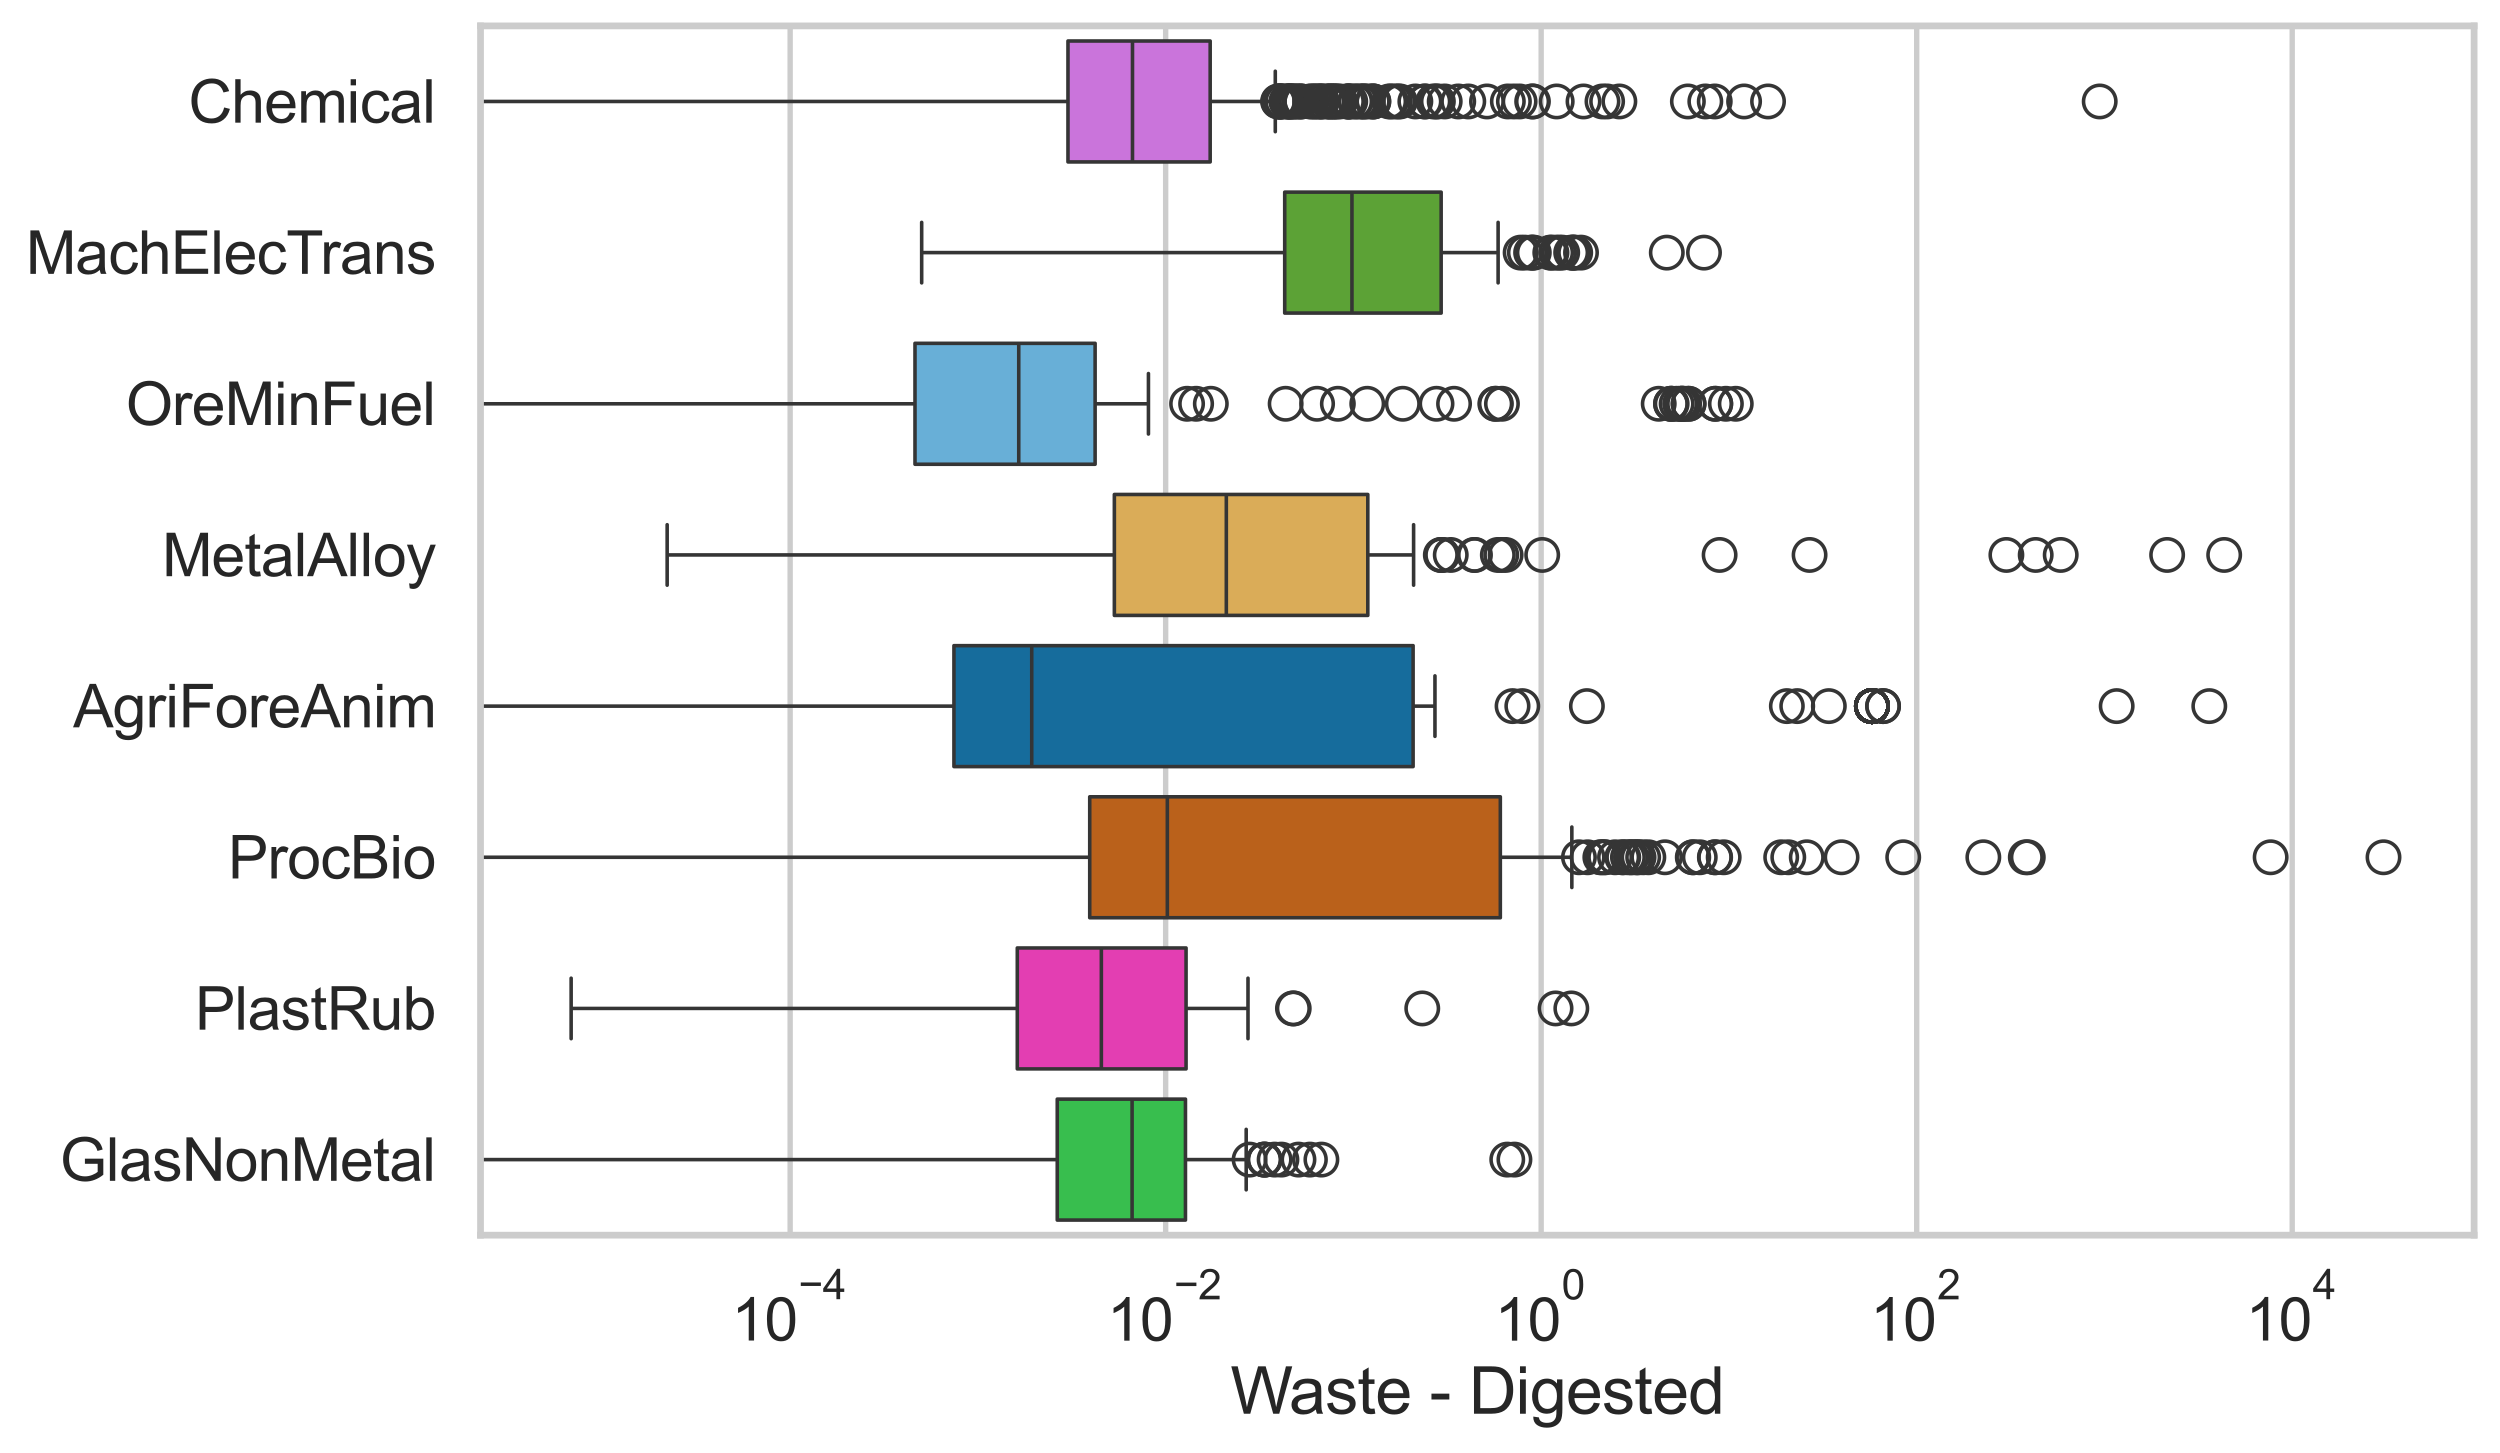 <?xml version="1.0" encoding="utf-8" standalone="no"?>
<!DOCTYPE svg PUBLIC "-//W3C//DTD SVG 1.1//EN"
  "http://www.w3.org/Graphics/SVG/1.1/DTD/svg11.dtd">
<svg xmlns:xlink="http://www.w3.org/1999/xlink" width="695.577pt" height="404.332pt" viewBox="0 0 695.577 404.332" xmlns="http://www.w3.org/2000/svg" version="1.1">
 <defs>
  <style type="text/css">*{stroke-linejoin: round; stroke-linecap: butt}</style>
 </defs>
 <g id="figure_1">
  <g id="patch_1">
   <path d="M 0 404.332 
L 695.577 404.332 
L 695.577 0 
L 0 0 
z
" style="fill: #ffffff"/>
  </g>
  <g id="axes_1">
   <g id="patch_2">
    <path d="M 133.697 343.665 
L 688.377 343.665 
L 688.377 7.2 
L 133.697 7.2 
z
" style="fill: #ffffff"/>
   </g>
   <g id="matplotlib.axis_1">
    <g id="xtick_1">
     <g id="line2d_1">
      <path d="M 219.842 343.665 
L 219.842 7.2 
" clip-path="url(#p985881e4f1)" style="fill: none; stroke: #cccccc; stroke-width: 1.5; stroke-linecap: round"/>
     </g>
     <g id="text_1">
      <!-- $\mathdefault{10^{-4}}$ -->
      <g style="fill: #262626" transform="translate(203.507 373.015) scale(0.165 -0.165)">
       <defs>
        <path id="ArialMT-31" d="M 2384 0 
L 1822 0 
L 1822 3584 
Q 1619 3391 1289 3197 
Q 959 3003 697 2906 
L 697 3450 
Q 1169 3672 1522 3987 
Q 1875 4303 2022 4600 
L 2384 4600 
L 2384 0 
z
" transform="scale(0.016)"/>
        <path id="ArialMT-30" d="M 266 2259 
Q 266 3072 433 3567 
Q 600 4063 929 4331 
Q 1259 4600 1759 4600 
Q 2128 4600 2406 4451 
Q 2684 4303 2865 4023 
Q 3047 3744 3150 3342 
Q 3253 2941 3253 2259 
Q 3253 1453 3087 958 
Q 2922 463 2592 192 
Q 2263 -78 1759 -78 
Q 1097 -78 719 397 
Q 266 969 266 2259 
z
M 844 2259 
Q 844 1131 1108 757 
Q 1372 384 1759 384 
Q 2147 384 2411 759 
Q 2675 1134 2675 2259 
Q 2675 3391 2411 3762 
Q 2147 4134 1753 4134 
Q 1366 4134 1134 3806 
Q 844 3388 844 2259 
z
" transform="scale(0.016)"/>
        <path id="ArialMT-2212" d="M 3381 1997 
L 356 1997 
L 356 2522 
L 3381 2522 
L 3381 1997 
z
" transform="scale(0.016)"/>
        <path id="ArialMT-34" d="M 2069 0 
L 2069 1097 
L 81 1097 
L 81 1613 
L 2172 4581 
L 2631 4581 
L 2631 1613 
L 3250 1613 
L 3250 1097 
L 2631 1097 
L 2631 0 
L 2069 0 
z
M 2069 1613 
L 2069 3678 
L 634 1613 
L 2069 1613 
z
" transform="scale(0.016)"/>
       </defs>
       <use xlink:href="#ArialMT-31" transform="translate(0 0.202)"/>
       <use xlink:href="#ArialMT-30" transform="translate(55.615 0.202)"/>
       <use xlink:href="#ArialMT-2212" transform="translate(112.973 69.895) scale(0.7)"/>
       <use xlink:href="#ArialMT-34" transform="translate(153.852 69.895) scale(0.7)"/>
      </g>
     </g>
    </g>
    <g id="xtick_2">
     <g id="line2d_2">
      <path d="M 324.322 343.665 
L 324.322 7.2 
" clip-path="url(#p985881e4f1)" style="fill: none; stroke: #cccccc; stroke-width: 1.5; stroke-linecap: round"/>
     </g>
     <g id="text_2">
      <!-- $\mathdefault{10^{-2}}$ -->
      <g style="fill: #262626" transform="translate(307.987 373.18) scale(0.165 -0.165)">
       <defs>
        <path id="ArialMT-32" d="M 3222 541 
L 3222 0 
L 194 0 
Q 188 203 259 391 
Q 375 700 629 1000 
Q 884 1300 1366 1694 
Q 2113 2306 2375 2664 
Q 2638 3022 2638 3341 
Q 2638 3675 2398 3904 
Q 2159 4134 1775 4134 
Q 1369 4134 1125 3890 
Q 881 3647 878 3216 
L 300 3275 
Q 359 3922 746 4261 
Q 1134 4600 1788 4600 
Q 2447 4600 2831 4234 
Q 3216 3869 3216 3328 
Q 3216 3053 3103 2787 
Q 2991 2522 2730 2228 
Q 2469 1934 1863 1422 
Q 1356 997 1212 845 
Q 1069 694 975 541 
L 3222 541 
z
" transform="scale(0.016)"/>
       </defs>
       <use xlink:href="#ArialMT-31" transform="translate(0 0.994)"/>
       <use xlink:href="#ArialMT-30" transform="translate(55.615 0.994)"/>
       <use xlink:href="#ArialMT-2212" transform="translate(112.973 70.688) scale(0.7)"/>
       <use xlink:href="#ArialMT-32" transform="translate(153.852 70.688) scale(0.7)"/>
      </g>
     </g>
    </g>
    <g id="xtick_3">
     <g id="line2d_3">
      <path d="M 428.802 343.665 
L 428.802 7.2 
" clip-path="url(#p985881e4f1)" style="fill: none; stroke: #cccccc; stroke-width: 1.5; stroke-linecap: round"/>
     </g>
     <g id="text_3">
      <!-- $\mathdefault{10^{0}}$ -->
      <g style="fill: #262626" transform="translate(415.849 373.18) scale(0.165 -0.165)">
       <use xlink:href="#ArialMT-31" transform="translate(0 0.994)"/>
       <use xlink:href="#ArialMT-30" transform="translate(55.615 0.994)"/>
       <use xlink:href="#ArialMT-30" transform="translate(112.973 70.688) scale(0.7)"/>
      </g>
     </g>
    </g>
    <g id="xtick_4">
     <g id="line2d_4">
      <path d="M 533.282 343.665 
L 533.282 7.2 
" clip-path="url(#p985881e4f1)" style="fill: none; stroke: #cccccc; stroke-width: 1.5; stroke-linecap: round"/>
     </g>
     <g id="text_4">
      <!-- $\mathdefault{10^{2}}$ -->
      <g style="fill: #262626" transform="translate(520.329 373.18) scale(0.165 -0.165)">
       <use xlink:href="#ArialMT-31" transform="translate(0 0.994)"/>
       <use xlink:href="#ArialMT-30" transform="translate(55.615 0.994)"/>
       <use xlink:href="#ArialMT-32" transform="translate(112.973 70.688) scale(0.7)"/>
      </g>
     </g>
    </g>
    <g id="xtick_5">
     <g id="line2d_5">
      <path d="M 637.762 343.665 
L 637.762 7.2 
" clip-path="url(#p985881e4f1)" style="fill: none; stroke: #cccccc; stroke-width: 1.5; stroke-linecap: round"/>
     </g>
     <g id="text_5">
      <!-- $\mathdefault{10^{4}}$ -->
      <g style="fill: #262626" transform="translate(624.809 373.015) scale(0.165 -0.165)">
       <use xlink:href="#ArialMT-31" transform="translate(0 0.202)"/>
       <use xlink:href="#ArialMT-30" transform="translate(55.615 0.202)"/>
       <use xlink:href="#ArialMT-34" transform="translate(112.973 69.895) scale(0.7)"/>
      </g>
     </g>
    </g>
    <g id="text_6">
     <!-- Waste - Digested -->
     <g style="fill: #262626" transform="translate(342.353 393.344) scale(0.18 -0.18)">
      <defs>
       <path id="ArialMT-57" d="M 1294 0 
L 78 4581 
L 700 4581 
L 1397 1578 
Q 1509 1106 1591 641 
Q 1766 1375 1797 1488 
L 2669 4581 
L 3400 4581 
L 4056 2263 
Q 4303 1400 4413 641 
Q 4500 1075 4641 1638 
L 5359 4581 
L 5969 4581 
L 4713 0 
L 4128 0 
L 3163 3491 
Q 3041 3928 3019 4028 
Q 2947 3713 2884 3491 
L 1913 0 
L 1294 0 
z
" transform="scale(0.016)"/>
       <path id="ArialMT-61" d="M 2588 409 
Q 2275 144 1986 34 
Q 1697 -75 1366 -75 
Q 819 -75 525 192 
Q 231 459 231 875 
Q 231 1119 342 1320 
Q 453 1522 633 1644 
Q 813 1766 1038 1828 
Q 1203 1872 1538 1913 
Q 2219 1994 2541 2106 
Q 2544 2222 2544 2253 
Q 2544 2597 2384 2738 
Q 2169 2928 1744 2928 
Q 1347 2928 1158 2789 
Q 969 2650 878 2297 
L 328 2372 
Q 403 2725 575 2942 
Q 747 3159 1072 3276 
Q 1397 3394 1825 3394 
Q 2250 3394 2515 3294 
Q 2781 3194 2906 3042 
Q 3031 2891 3081 2659 
Q 3109 2516 3109 2141 
L 3109 1391 
Q 3109 606 3145 398 
Q 3181 191 3288 0 
L 2700 0 
Q 2613 175 2588 409 
z
M 2541 1666 
Q 2234 1541 1622 1453 
Q 1275 1403 1131 1340 
Q 988 1278 909 1158 
Q 831 1038 831 891 
Q 831 666 1001 516 
Q 1172 366 1500 366 
Q 1825 366 2078 508 
Q 2331 650 2450 897 
Q 2541 1088 2541 1459 
L 2541 1666 
z
" transform="scale(0.016)"/>
       <path id="ArialMT-73" d="M 197 991 
L 753 1078 
Q 800 744 1014 566 
Q 1228 388 1613 388 
Q 2000 388 2187 545 
Q 2375 703 2375 916 
Q 2375 1106 2209 1216 
Q 2094 1291 1634 1406 
Q 1016 1563 777 1677 
Q 538 1791 414 1992 
Q 291 2194 291 2438 
Q 291 2659 392 2848 
Q 494 3038 669 3163 
Q 800 3259 1026 3326 
Q 1253 3394 1513 3394 
Q 1903 3394 2198 3281 
Q 2494 3169 2634 2976 
Q 2775 2784 2828 2463 
L 2278 2388 
Q 2241 2644 2061 2787 
Q 1881 2931 1553 2931 
Q 1166 2931 1000 2803 
Q 834 2675 834 2503 
Q 834 2394 903 2306 
Q 972 2216 1119 2156 
Q 1203 2125 1616 2013 
Q 2213 1853 2448 1751 
Q 2684 1650 2818 1456 
Q 2953 1263 2953 975 
Q 2953 694 2789 445 
Q 2625 197 2315 61 
Q 2006 -75 1616 -75 
Q 969 -75 630 194 
Q 291 463 197 991 
z
" transform="scale(0.016)"/>
       <path id="ArialMT-74" d="M 1650 503 
L 1731 6 
Q 1494 -44 1306 -44 
Q 1000 -44 831 53 
Q 663 150 594 308 
Q 525 466 525 972 
L 525 2881 
L 113 2881 
L 113 3319 
L 525 3319 
L 525 4141 
L 1084 4478 
L 1084 3319 
L 1650 3319 
L 1650 2881 
L 1084 2881 
L 1084 941 
Q 1084 700 1114 631 
Q 1144 563 1211 522 
Q 1278 481 1403 481 
Q 1497 481 1650 503 
z
" transform="scale(0.016)"/>
       <path id="ArialMT-65" d="M 2694 1069 
L 3275 997 
Q 3138 488 2766 206 
Q 2394 -75 1816 -75 
Q 1088 -75 661 373 
Q 234 822 234 1631 
Q 234 2469 665 2931 
Q 1097 3394 1784 3394 
Q 2450 3394 2872 2941 
Q 3294 2488 3294 1666 
Q 3294 1616 3291 1516 
L 816 1516 
Q 847 969 1125 678 
Q 1403 388 1819 388 
Q 2128 388 2347 550 
Q 2566 713 2694 1069 
z
M 847 1978 
L 2700 1978 
Q 2663 2397 2488 2606 
Q 2219 2931 1791 2931 
Q 1403 2931 1139 2672 
Q 875 2413 847 1978 
z
" transform="scale(0.016)"/>
       <path id="ArialMT-20" transform="scale(0.016)"/>
       <path id="ArialMT-2d" d="M 203 1375 
L 203 1941 
L 1931 1941 
L 1931 1375 
L 203 1375 
z
" transform="scale(0.016)"/>
       <path id="ArialMT-44" d="M 494 0 
L 494 4581 
L 2072 4581 
Q 2606 4581 2888 4516 
Q 3281 4425 3559 4188 
Q 3922 3881 4101 3404 
Q 4281 2928 4281 2316 
Q 4281 1794 4159 1391 
Q 4038 988 3847 723 
Q 3656 459 3429 307 
Q 3203 156 2883 78 
Q 2563 0 2147 0 
L 494 0 
z
M 1100 541 
L 2078 541 
Q 2531 541 2789 625 
Q 3047 709 3200 863 
Q 3416 1078 3536 1442 
Q 3656 1806 3656 2325 
Q 3656 3044 3420 3430 
Q 3184 3816 2847 3947 
Q 2603 4041 2063 4041 
L 1100 4041 
L 1100 541 
z
" transform="scale(0.016)"/>
       <path id="ArialMT-69" d="M 425 3934 
L 425 4581 
L 988 4581 
L 988 3934 
L 425 3934 
z
M 425 0 
L 425 3319 
L 988 3319 
L 988 0 
L 425 0 
z
" transform="scale(0.016)"/>
       <path id="ArialMT-67" d="M 319 -275 
L 866 -356 
Q 900 -609 1056 -725 
Q 1266 -881 1628 -881 
Q 2019 -881 2231 -725 
Q 2444 -569 2519 -288 
Q 2563 -116 2559 434 
Q 2191 0 1641 0 
Q 956 0 581 494 
Q 206 988 206 1678 
Q 206 2153 378 2554 
Q 550 2956 876 3175 
Q 1203 3394 1644 3394 
Q 2231 3394 2613 2919 
L 2613 3319 
L 3131 3319 
L 3131 450 
Q 3131 -325 2973 -648 
Q 2816 -972 2473 -1159 
Q 2131 -1347 1631 -1347 
Q 1038 -1347 672 -1080 
Q 306 -813 319 -275 
z
M 784 1719 
Q 784 1066 1043 766 
Q 1303 466 1694 466 
Q 2081 466 2343 764 
Q 2606 1063 2606 1700 
Q 2606 2309 2336 2618 
Q 2066 2928 1684 2928 
Q 1309 2928 1046 2623 
Q 784 2319 784 1719 
z
" transform="scale(0.016)"/>
       <path id="ArialMT-64" d="M 2575 0 
L 2575 419 
Q 2259 -75 1647 -75 
Q 1250 -75 917 144 
Q 584 363 401 755 
Q 219 1147 219 1656 
Q 219 2153 384 2558 
Q 550 2963 881 3178 
Q 1213 3394 1622 3394 
Q 1922 3394 2156 3267 
Q 2391 3141 2538 2938 
L 2538 4581 
L 3097 4581 
L 3097 0 
L 2575 0 
z
M 797 1656 
Q 797 1019 1065 703 
Q 1334 388 1700 388 
Q 2069 388 2326 689 
Q 2584 991 2584 1609 
Q 2584 2291 2321 2609 
Q 2059 2928 1675 2928 
Q 1300 2928 1048 2622 
Q 797 2316 797 1656 
z
" transform="scale(0.016)"/>
      </defs>
      <use xlink:href="#ArialMT-57"/>
      <use xlink:href="#ArialMT-61" transform="translate(90.635 0)"/>
      <use xlink:href="#ArialMT-73" transform="translate(146.25 0)"/>
      <use xlink:href="#ArialMT-74" transform="translate(196.25 0)"/>
      <use xlink:href="#ArialMT-65" transform="translate(224.033 0)"/>
      <use xlink:href="#ArialMT-20" transform="translate(279.648 0)"/>
      <use xlink:href="#ArialMT-2d" transform="translate(307.432 0)"/>
      <use xlink:href="#ArialMT-20" transform="translate(340.732 0)"/>
      <use xlink:href="#ArialMT-44" transform="translate(368.516 0)"/>
      <use xlink:href="#ArialMT-69" transform="translate(440.732 0)"/>
      <use xlink:href="#ArialMT-67" transform="translate(462.949 0)"/>
      <use xlink:href="#ArialMT-65" transform="translate(518.564 0)"/>
      <use xlink:href="#ArialMT-73" transform="translate(574.18 0)"/>
      <use xlink:href="#ArialMT-74" transform="translate(624.18 0)"/>
      <use xlink:href="#ArialMT-65" transform="translate(651.963 0)"/>
      <use xlink:href="#ArialMT-64" transform="translate(707.578 0)"/>
     </g>
    </g>
   </g>
   <g id="matplotlib.axis_2">
    <g id="ytick_1">
     <g id="text_7">
      <!-- Chemical -->
      <g style="fill: #262626" transform="translate(52.428 34.134) scale(0.165 -0.165)">
       <defs>
        <path id="ArialMT-43" d="M 3763 1606 
L 4369 1453 
Q 4178 706 3683 314 
Q 3188 -78 2472 -78 
Q 1731 -78 1267 223 
Q 803 525 561 1097 
Q 319 1669 319 2325 
Q 319 3041 592 3573 
Q 866 4106 1370 4382 
Q 1875 4659 2481 4659 
Q 3169 4659 3637 4309 
Q 4106 3959 4291 3325 
L 3694 3184 
Q 3534 3684 3231 3912 
Q 2928 4141 2469 4141 
Q 1941 4141 1586 3887 
Q 1231 3634 1087 3207 
Q 944 2781 944 2328 
Q 944 1744 1114 1308 
Q 1284 872 1643 656 
Q 2003 441 2422 441 
Q 2931 441 3284 734 
Q 3638 1028 3763 1606 
z
" transform="scale(0.016)"/>
        <path id="ArialMT-68" d="M 422 0 
L 422 4581 
L 984 4581 
L 984 2938 
Q 1378 3394 1978 3394 
Q 2347 3394 2619 3248 
Q 2891 3103 3008 2847 
Q 3125 2591 3125 2103 
L 3125 0 
L 2563 0 
L 2563 2103 
Q 2563 2525 2380 2717 
Q 2197 2909 1863 2909 
Q 1613 2909 1392 2779 
Q 1172 2650 1078 2428 
Q 984 2206 984 1816 
L 984 0 
L 422 0 
z
" transform="scale(0.016)"/>
        <path id="ArialMT-6d" d="M 422 0 
L 422 3319 
L 925 3319 
L 925 2853 
Q 1081 3097 1340 3245 
Q 1600 3394 1931 3394 
Q 2300 3394 2536 3241 
Q 2772 3088 2869 2813 
Q 3263 3394 3894 3394 
Q 4388 3394 4653 3120 
Q 4919 2847 4919 2278 
L 4919 0 
L 4359 0 
L 4359 2091 
Q 4359 2428 4304 2576 
Q 4250 2725 4106 2815 
Q 3963 2906 3769 2906 
Q 3419 2906 3187 2673 
Q 2956 2441 2956 1928 
L 2956 0 
L 2394 0 
L 2394 2156 
Q 2394 2531 2256 2718 
Q 2119 2906 1806 2906 
Q 1569 2906 1367 2781 
Q 1166 2656 1075 2415 
Q 984 2175 984 1722 
L 984 0 
L 422 0 
z
" transform="scale(0.016)"/>
        <path id="ArialMT-63" d="M 2588 1216 
L 3141 1144 
Q 3050 572 2676 248 
Q 2303 -75 1759 -75 
Q 1078 -75 664 370 
Q 250 816 250 1647 
Q 250 2184 428 2587 
Q 606 2991 970 3192 
Q 1334 3394 1763 3394 
Q 2303 3394 2647 3120 
Q 2991 2847 3088 2344 
L 2541 2259 
Q 2463 2594 2264 2762 
Q 2066 2931 1784 2931 
Q 1359 2931 1093 2626 
Q 828 2322 828 1663 
Q 828 994 1084 691 
Q 1341 388 1753 388 
Q 2084 388 2306 591 
Q 2528 794 2588 1216 
z
" transform="scale(0.016)"/>
        <path id="ArialMT-6c" d="M 409 0 
L 409 4581 
L 972 4581 
L 972 0 
L 409 0 
z
" transform="scale(0.016)"/>
       </defs>
       <use xlink:href="#ArialMT-43"/>
       <use xlink:href="#ArialMT-68" transform="translate(72.217 0)"/>
       <use xlink:href="#ArialMT-65" transform="translate(127.832 0)"/>
       <use xlink:href="#ArialMT-6d" transform="translate(183.447 0)"/>
       <use xlink:href="#ArialMT-69" transform="translate(266.748 0)"/>
       <use xlink:href="#ArialMT-63" transform="translate(288.965 0)"/>
       <use xlink:href="#ArialMT-61" transform="translate(338.965 0)"/>
       <use xlink:href="#ArialMT-6c" transform="translate(394.58 0)"/>
      </g>
     </g>
    </g>
    <g id="ytick_2">
     <g id="text_8">
      <!-- MachElecTrans -->
      <g style="fill: #262626" transform="translate(7.2 76.192) scale(0.165 -0.165)">
       <defs>
        <path id="ArialMT-4d" d="M 475 0 
L 475 4581 
L 1388 4581 
L 2472 1338 
Q 2622 884 2691 659 
Q 2769 909 2934 1394 
L 4031 4581 
L 4847 4581 
L 4847 0 
L 4263 0 
L 4263 3834 
L 2931 0 
L 2384 0 
L 1059 3900 
L 1059 0 
L 475 0 
z
" transform="scale(0.016)"/>
        <path id="ArialMT-45" d="M 506 0 
L 506 4581 
L 3819 4581 
L 3819 4041 
L 1113 4041 
L 1113 2638 
L 3647 2638 
L 3647 2100 
L 1113 2100 
L 1113 541 
L 3925 541 
L 3925 0 
L 506 0 
z
" transform="scale(0.016)"/>
        <path id="ArialMT-54" d="M 1659 0 
L 1659 4041 
L 150 4041 
L 150 4581 
L 3781 4581 
L 3781 4041 
L 2266 4041 
L 2266 0 
L 1659 0 
z
" transform="scale(0.016)"/>
        <path id="ArialMT-72" d="M 416 0 
L 416 3319 
L 922 3319 
L 922 2816 
Q 1116 3169 1280 3281 
Q 1444 3394 1641 3394 
Q 1925 3394 2219 3213 
L 2025 2691 
Q 1819 2813 1613 2813 
Q 1428 2813 1281 2702 
Q 1134 2591 1072 2394 
Q 978 2094 978 1738 
L 978 0 
L 416 0 
z
" transform="scale(0.016)"/>
        <path id="ArialMT-6e" d="M 422 0 
L 422 3319 
L 928 3319 
L 928 2847 
Q 1294 3394 1984 3394 
Q 2284 3394 2536 3286 
Q 2788 3178 2913 3003 
Q 3038 2828 3088 2588 
Q 3119 2431 3119 2041 
L 3119 0 
L 2556 0 
L 2556 2019 
Q 2556 2363 2490 2533 
Q 2425 2703 2258 2804 
Q 2091 2906 1866 2906 
Q 1506 2906 1245 2678 
Q 984 2450 984 1813 
L 984 0 
L 422 0 
z
" transform="scale(0.016)"/>
       </defs>
       <use xlink:href="#ArialMT-4d"/>
       <use xlink:href="#ArialMT-61" transform="translate(83.301 0)"/>
       <use xlink:href="#ArialMT-63" transform="translate(138.916 0)"/>
       <use xlink:href="#ArialMT-68" transform="translate(188.916 0)"/>
       <use xlink:href="#ArialMT-45" transform="translate(244.531 0)"/>
       <use xlink:href="#ArialMT-6c" transform="translate(311.23 0)"/>
       <use xlink:href="#ArialMT-65" transform="translate(333.447 0)"/>
       <use xlink:href="#ArialMT-63" transform="translate(389.062 0)"/>
       <use xlink:href="#ArialMT-54" transform="translate(439.062 0)"/>
       <use xlink:href="#ArialMT-72" transform="translate(496.396 0)"/>
       <use xlink:href="#ArialMT-61" transform="translate(529.697 0)"/>
       <use xlink:href="#ArialMT-6e" transform="translate(585.312 0)"/>
       <use xlink:href="#ArialMT-73" transform="translate(640.928 0)"/>
      </g>
     </g>
    </g>
    <g id="ytick_3">
     <g id="text_9">
      <!-- OreMinFuel -->
      <g style="fill: #262626" transform="translate(35.013 118.25) scale(0.165 -0.165)">
       <defs>
        <path id="ArialMT-4f" d="M 309 2231 
Q 309 3372 921 4017 
Q 1534 4663 2503 4663 
Q 3138 4663 3647 4359 
Q 4156 4056 4423 3514 
Q 4691 2972 4691 2284 
Q 4691 1588 4409 1038 
Q 4128 488 3612 205 
Q 3097 -78 2500 -78 
Q 1853 -78 1343 234 
Q 834 547 571 1087 
Q 309 1628 309 2231 
z
M 934 2222 
Q 934 1394 1379 917 
Q 1825 441 2497 441 
Q 3181 441 3623 922 
Q 4066 1403 4066 2288 
Q 4066 2847 3877 3264 
Q 3688 3681 3323 3911 
Q 2959 4141 2506 4141 
Q 1863 4141 1398 3698 
Q 934 3256 934 2222 
z
" transform="scale(0.016)"/>
        <path id="ArialMT-46" d="M 525 0 
L 525 4581 
L 3616 4581 
L 3616 4041 
L 1131 4041 
L 1131 2622 
L 3281 2622 
L 3281 2081 
L 1131 2081 
L 1131 0 
L 525 0 
z
" transform="scale(0.016)"/>
        <path id="ArialMT-75" d="M 2597 0 
L 2597 488 
Q 2209 -75 1544 -75 
Q 1250 -75 995 37 
Q 741 150 617 320 
Q 494 491 444 738 
Q 409 903 409 1263 
L 409 3319 
L 972 3319 
L 972 1478 
Q 972 1038 1006 884 
Q 1059 663 1231 536 
Q 1403 409 1656 409 
Q 1909 409 2131 539 
Q 2353 669 2445 892 
Q 2538 1116 2538 1541 
L 2538 3319 
L 3100 3319 
L 3100 0 
L 2597 0 
z
" transform="scale(0.016)"/>
       </defs>
       <use xlink:href="#ArialMT-4f"/>
       <use xlink:href="#ArialMT-72" transform="translate(77.783 0)"/>
       <use xlink:href="#ArialMT-65" transform="translate(111.084 0)"/>
       <use xlink:href="#ArialMT-4d" transform="translate(166.699 0)"/>
       <use xlink:href="#ArialMT-69" transform="translate(250 0)"/>
       <use xlink:href="#ArialMT-6e" transform="translate(272.217 0)"/>
       <use xlink:href="#ArialMT-46" transform="translate(327.832 0)"/>
       <use xlink:href="#ArialMT-75" transform="translate(388.916 0)"/>
       <use xlink:href="#ArialMT-65" transform="translate(444.531 0)"/>
       <use xlink:href="#ArialMT-6c" transform="translate(500.146 0)"/>
      </g>
     </g>
    </g>
    <g id="ytick_4">
     <g id="text_10">
      <!-- MetalAlloy -->
      <g style="fill: #262626" transform="translate(45.088 160.308) scale(0.165 -0.165)">
       <defs>
        <path id="ArialMT-41" d="M -9 0 
L 1750 4581 
L 2403 4581 
L 4278 0 
L 3588 0 
L 3053 1388 
L 1138 1388 
L 634 0 
L -9 0 
z
M 1313 1881 
L 2866 1881 
L 2388 3150 
Q 2169 3728 2063 4100 
Q 1975 3659 1816 3225 
L 1313 1881 
z
" transform="scale(0.016)"/>
        <path id="ArialMT-6f" d="M 213 1659 
Q 213 2581 725 3025 
Q 1153 3394 1769 3394 
Q 2453 3394 2887 2945 
Q 3322 2497 3322 1706 
Q 3322 1066 3130 698 
Q 2938 331 2570 128 
Q 2203 -75 1769 -75 
Q 1072 -75 642 372 
Q 213 819 213 1659 
z
M 791 1659 
Q 791 1022 1069 705 
Q 1347 388 1769 388 
Q 2188 388 2466 706 
Q 2744 1025 2744 1678 
Q 2744 2294 2464 2611 
Q 2184 2928 1769 2928 
Q 1347 2928 1069 2612 
Q 791 2297 791 1659 
z
" transform="scale(0.016)"/>
        <path id="ArialMT-79" d="M 397 -1278 
L 334 -750 
Q 519 -800 656 -800 
Q 844 -800 956 -737 
Q 1069 -675 1141 -563 
Q 1194 -478 1313 -144 
Q 1328 -97 1363 -6 
L 103 3319 
L 709 3319 
L 1400 1397 
Q 1534 1031 1641 628 
Q 1738 1016 1872 1384 
L 2581 3319 
L 3144 3319 
L 1881 -56 
Q 1678 -603 1566 -809 
Q 1416 -1088 1222 -1217 
Q 1028 -1347 759 -1347 
Q 597 -1347 397 -1278 
z
" transform="scale(0.016)"/>
       </defs>
       <use xlink:href="#ArialMT-4d"/>
       <use xlink:href="#ArialMT-65" transform="translate(83.301 0)"/>
       <use xlink:href="#ArialMT-74" transform="translate(138.916 0)"/>
       <use xlink:href="#ArialMT-61" transform="translate(166.699 0)"/>
       <use xlink:href="#ArialMT-6c" transform="translate(222.314 0)"/>
       <use xlink:href="#ArialMT-41" transform="translate(244.531 0)"/>
       <use xlink:href="#ArialMT-6c" transform="translate(311.23 0)"/>
       <use xlink:href="#ArialMT-6c" transform="translate(333.447 0)"/>
       <use xlink:href="#ArialMT-6f" transform="translate(355.664 0)"/>
       <use xlink:href="#ArialMT-79" transform="translate(411.279 0)"/>
      </g>
     </g>
    </g>
    <g id="ytick_5">
     <g id="text_11">
      <!-- AgriForeAnim -->
      <g style="fill: #262626" transform="translate(20.341 202.366) scale(0.165 -0.165)">
       <use xlink:href="#ArialMT-41"/>
       <use xlink:href="#ArialMT-67" transform="translate(66.699 0)"/>
       <use xlink:href="#ArialMT-72" transform="translate(122.314 0)"/>
       <use xlink:href="#ArialMT-69" transform="translate(155.615 0)"/>
       <use xlink:href="#ArialMT-46" transform="translate(177.832 0)"/>
       <use xlink:href="#ArialMT-6f" transform="translate(238.916 0)"/>
       <use xlink:href="#ArialMT-72" transform="translate(294.531 0)"/>
       <use xlink:href="#ArialMT-65" transform="translate(327.832 0)"/>
       <use xlink:href="#ArialMT-41" transform="translate(383.447 0)"/>
       <use xlink:href="#ArialMT-6e" transform="translate(450.146 0)"/>
       <use xlink:href="#ArialMT-69" transform="translate(505.762 0)"/>
       <use xlink:href="#ArialMT-6d" transform="translate(527.979 0)"/>
      </g>
     </g>
    </g>
    <g id="ytick_6">
     <g id="text_12">
      <!-- ProcBio -->
      <g style="fill: #262626" transform="translate(63.424 244.425) scale(0.165 -0.165)">
       <defs>
        <path id="ArialMT-50" d="M 494 0 
L 494 4581 
L 2222 4581 
Q 2678 4581 2919 4538 
Q 3256 4481 3484 4323 
Q 3713 4166 3852 3881 
Q 3991 3597 3991 3256 
Q 3991 2672 3619 2267 
Q 3247 1863 2275 1863 
L 1100 1863 
L 1100 0 
L 494 0 
z
M 1100 2403 
L 2284 2403 
Q 2872 2403 3119 2622 
Q 3366 2841 3366 3238 
Q 3366 3525 3220 3729 
Q 3075 3934 2838 4000 
Q 2684 4041 2272 4041 
L 1100 4041 
L 1100 2403 
z
" transform="scale(0.016)"/>
        <path id="ArialMT-42" d="M 469 0 
L 469 4581 
L 2188 4581 
Q 2713 4581 3030 4442 
Q 3347 4303 3526 4014 
Q 3706 3725 3706 3409 
Q 3706 3116 3547 2856 
Q 3388 2597 3066 2438 
Q 3481 2316 3704 2022 
Q 3928 1728 3928 1328 
Q 3928 1006 3792 729 
Q 3656 453 3456 303 
Q 3256 153 2954 76 
Q 2653 0 2216 0 
L 469 0 
z
M 1075 2656 
L 2066 2656 
Q 2469 2656 2644 2709 
Q 2875 2778 2992 2937 
Q 3109 3097 3109 3338 
Q 3109 3566 3000 3739 
Q 2891 3913 2687 3977 
Q 2484 4041 1991 4041 
L 1075 4041 
L 1075 2656 
z
M 1075 541 
L 2216 541 
Q 2509 541 2628 563 
Q 2838 600 2978 687 
Q 3119 775 3209 942 
Q 3300 1109 3300 1328 
Q 3300 1584 3169 1773 
Q 3038 1963 2805 2039 
Q 2572 2116 2134 2116 
L 1075 2116 
L 1075 541 
z
" transform="scale(0.016)"/>
       </defs>
       <use xlink:href="#ArialMT-50"/>
       <use xlink:href="#ArialMT-72" transform="translate(66.699 0)"/>
       <use xlink:href="#ArialMT-6f" transform="translate(100 0)"/>
       <use xlink:href="#ArialMT-63" transform="translate(155.615 0)"/>
       <use xlink:href="#ArialMT-42" transform="translate(205.615 0)"/>
       <use xlink:href="#ArialMT-69" transform="translate(272.314 0)"/>
       <use xlink:href="#ArialMT-6f" transform="translate(294.531 0)"/>
      </g>
     </g>
    </g>
    <g id="ytick_7">
     <g id="text_13">
      <!-- PlastRub -->
      <g style="fill: #262626" transform="translate(54.248 286.483) scale(0.165 -0.165)">
       <defs>
        <path id="ArialMT-52" d="M 503 0 
L 503 4581 
L 2534 4581 
Q 3147 4581 3465 4457 
Q 3784 4334 3975 4021 
Q 4166 3709 4166 3331 
Q 4166 2844 3850 2509 
Q 3534 2175 2875 2084 
Q 3116 1969 3241 1856 
Q 3506 1613 3744 1247 
L 4541 0 
L 3778 0 
L 3172 953 
Q 2906 1366 2734 1584 
Q 2563 1803 2427 1890 
Q 2291 1978 2150 2013 
Q 2047 2034 1813 2034 
L 1109 2034 
L 1109 0 
L 503 0 
z
M 1109 2559 
L 2413 2559 
Q 2828 2559 3062 2645 
Q 3297 2731 3419 2920 
Q 3541 3109 3541 3331 
Q 3541 3656 3305 3865 
Q 3069 4075 2559 4075 
L 1109 4075 
L 1109 2559 
z
" transform="scale(0.016)"/>
        <path id="ArialMT-62" d="M 941 0 
L 419 0 
L 419 4581 
L 981 4581 
L 981 2947 
Q 1338 3394 1891 3394 
Q 2197 3394 2470 3270 
Q 2744 3147 2920 2923 
Q 3097 2700 3197 2384 
Q 3297 2069 3297 1709 
Q 3297 856 2875 390 
Q 2453 -75 1863 -75 
Q 1275 -75 941 416 
L 941 0 
z
M 934 1684 
Q 934 1088 1097 822 
Q 1363 388 1816 388 
Q 2184 388 2453 708 
Q 2722 1028 2722 1663 
Q 2722 2313 2464 2622 
Q 2206 2931 1841 2931 
Q 1472 2931 1203 2611 
Q 934 2291 934 1684 
z
" transform="scale(0.016)"/>
       </defs>
       <use xlink:href="#ArialMT-50"/>
       <use xlink:href="#ArialMT-6c" transform="translate(66.699 0)"/>
       <use xlink:href="#ArialMT-61" transform="translate(88.916 0)"/>
       <use xlink:href="#ArialMT-73" transform="translate(144.531 0)"/>
       <use xlink:href="#ArialMT-74" transform="translate(194.531 0)"/>
       <use xlink:href="#ArialMT-52" transform="translate(222.314 0)"/>
       <use xlink:href="#ArialMT-75" transform="translate(294.531 0)"/>
       <use xlink:href="#ArialMT-62" transform="translate(350.146 0)"/>
      </g>
     </g>
    </g>
    <g id="ytick_8">
     <g id="text_14">
      <!-- GlasNonMetal -->
      <g style="fill: #262626" transform="translate(16.659 328.541) scale(0.165 -0.165)">
       <defs>
        <path id="ArialMT-47" d="M 2638 1797 
L 2638 2334 
L 4578 2338 
L 4578 638 
Q 4131 281 3656 101 
Q 3181 -78 2681 -78 
Q 2006 -78 1454 211 
Q 903 500 622 1047 
Q 341 1594 341 2269 
Q 341 2938 620 3517 
Q 900 4097 1425 4378 
Q 1950 4659 2634 4659 
Q 3131 4659 3532 4498 
Q 3934 4338 4162 4050 
Q 4391 3763 4509 3300 
L 3963 3150 
Q 3859 3500 3706 3700 
Q 3553 3900 3268 4020 
Q 2984 4141 2638 4141 
Q 2222 4141 1919 4014 
Q 1616 3888 1430 3681 
Q 1244 3475 1141 3228 
Q 966 2803 966 2306 
Q 966 1694 1177 1281 
Q 1388 869 1791 669 
Q 2194 469 2647 469 
Q 3041 469 3416 620 
Q 3791 772 3984 944 
L 3984 1797 
L 2638 1797 
z
" transform="scale(0.016)"/>
        <path id="ArialMT-4e" d="M 488 0 
L 488 4581 
L 1109 4581 
L 3516 984 
L 3516 4581 
L 4097 4581 
L 4097 0 
L 3475 0 
L 1069 3600 
L 1069 0 
L 488 0 
z
" transform="scale(0.016)"/>
       </defs>
       <use xlink:href="#ArialMT-47"/>
       <use xlink:href="#ArialMT-6c" transform="translate(77.783 0)"/>
       <use xlink:href="#ArialMT-61" transform="translate(100 0)"/>
       <use xlink:href="#ArialMT-73" transform="translate(155.615 0)"/>
       <use xlink:href="#ArialMT-4e" transform="translate(205.615 0)"/>
       <use xlink:href="#ArialMT-6f" transform="translate(277.832 0)"/>
       <use xlink:href="#ArialMT-6e" transform="translate(333.447 0)"/>
       <use xlink:href="#ArialMT-4d" transform="translate(389.062 0)"/>
       <use xlink:href="#ArialMT-65" transform="translate(472.363 0)"/>
       <use xlink:href="#ArialMT-74" transform="translate(527.979 0)"/>
       <use xlink:href="#ArialMT-61" transform="translate(555.762 0)"/>
       <use xlink:href="#ArialMT-6c" transform="translate(611.377 0)"/>
      </g>
     </g>
    </g>
   </g>
   <g id="patch_3">
    <path d="M 297.144 11.406 
L 297.144 45.052 
L 336.707 45.052 
L 336.707 11.406 
L 297.144 11.406 
z
" clip-path="url(#p985881e4f1)" style="fill: #ca74db; stroke: #353535; stroke-linejoin: miter"/>
   </g>
   <g id="line2d_6">
    <path d="M 297.144 28.229 
L -1 28.229 
" clip-path="url(#p985881e4f1)" style="fill: none; stroke: #353535"/>
   </g>
   <g id="line2d_7">
    <path d="M 336.707 28.229 
L 354.824 28.229 
" clip-path="url(#p985881e4f1)" style="fill: none; stroke: #353535"/>
   </g>
   <g id="line2d_8">
    <path clip-path="url(#p985881e4f1)" style="fill: none; stroke: #353535; stroke-linecap: round"/>
   </g>
   <g id="line2d_9">
    <path d="M 354.824 19.817 
L 354.824 36.641 
" clip-path="url(#p985881e4f1)" style="fill: none; stroke: #353535; stroke-linecap: round"/>
   </g>
   <g id="line2d_10">
    <defs>
     <path id="m89400c3d92" d="M 0 4.5 
C 1.193 4.5 2.338 4.026 3.182 3.182 
C 4.026 2.338 4.5 1.193 4.5 0 
C 4.5 -1.193 4.026 -2.338 3.182 -3.182 
C 2.338 -4.026 1.193 -4.5 0 -4.5 
C -1.193 -4.5 -2.338 -4.026 -3.182 -3.182 
C -4.026 -2.338 -4.5 -1.193 -4.5 0 
C -4.5 1.193 -4.026 2.338 -3.182 3.182 
C -2.338 4.026 -1.193 4.5 0 4.5 
z
" style="stroke: #353535"/>
    </defs>
    <g clip-path="url(#p985881e4f1)">
     <use xlink:href="#m89400c3d92" x="369.538" y="28.229" style="fill-opacity: 0; stroke: #353535"/>
     <use xlink:href="#m89400c3d92" x="400.061" y="28.229" style="fill-opacity: 0; stroke: #353535"/>
     <use xlink:href="#m89400c3d92" x="356.26" y="28.229" style="fill-opacity: 0; stroke: #353535"/>
     <use xlink:href="#m89400c3d92" x="422.8" y="28.229" style="fill-opacity: 0; stroke: #353535"/>
     <use xlink:href="#m89400c3d92" x="388.061" y="28.229" style="fill-opacity: 0; stroke: #353535"/>
     <use xlink:href="#m89400c3d92" x="362.027" y="28.229" style="fill-opacity: 0; stroke: #353535"/>
     <use xlink:href="#m89400c3d92" x="367.785" y="28.229" style="fill-opacity: 0; stroke: #353535"/>
     <use xlink:href="#m89400c3d92" x="382.088" y="28.229" style="fill-opacity: 0; stroke: #353535"/>
     <use xlink:href="#m89400c3d92" x="359.233" y="28.229" style="fill-opacity: 0; stroke: #353535"/>
     <use xlink:href="#m89400c3d92" x="375.416" y="28.229" style="fill-opacity: 0; stroke: #353535"/>
     <use xlink:href="#m89400c3d92" x="359.029" y="28.229" style="fill-opacity: 0; stroke: #353535"/>
     <use xlink:href="#m89400c3d92" x="356.106" y="28.229" style="fill-opacity: 0; stroke: #353535"/>
     <use xlink:href="#m89400c3d92" x="393.794" y="28.229" style="fill-opacity: 0; stroke: #353535"/>
     <use xlink:href="#m89400c3d92" x="358.445" y="28.229" style="fill-opacity: 0; stroke: #353535"/>
     <use xlink:href="#m89400c3d92" x="374.753" y="28.229" style="fill-opacity: 0; stroke: #353535"/>
     <use xlink:href="#m89400c3d92" x="367.562" y="28.229" style="fill-opacity: 0; stroke: #353535"/>
     <use xlink:href="#m89400c3d92" x="355.599" y="28.229" style="fill-opacity: 0; stroke: #353535"/>
     <use xlink:href="#m89400c3d92" x="362.04" y="28.229" style="fill-opacity: 0; stroke: #353535"/>
     <use xlink:href="#m89400c3d92" x="375.684" y="28.229" style="fill-opacity: 0; stroke: #353535"/>
     <use xlink:href="#m89400c3d92" x="426.504" y="28.229" style="fill-opacity: 0; stroke: #353535"/>
     <use xlink:href="#m89400c3d92" x="364.515" y="28.229" style="fill-opacity: 0; stroke: #353535"/>
     <use xlink:href="#m89400c3d92" x="371.47" y="28.229" style="fill-opacity: 0; stroke: #353535"/>
     <use xlink:href="#m89400c3d92" x="358.856" y="28.229" style="fill-opacity: 0; stroke: #353535"/>
     <use xlink:href="#m89400c3d92" x="477.093" y="28.229" style="fill-opacity: 0; stroke: #353535"/>
     <use xlink:href="#m89400c3d92" x="399.511" y="28.229" style="fill-opacity: 0; stroke: #353535"/>
     <use xlink:href="#m89400c3d92" x="370.193" y="28.229" style="fill-opacity: 0; stroke: #353535"/>
     <use xlink:href="#m89400c3d92" x="371.099" y="28.229" style="fill-opacity: 0; stroke: #353535"/>
     <use xlink:href="#m89400c3d92" x="413.726" y="28.229" style="fill-opacity: 0; stroke: #353535"/>
     <use xlink:href="#m89400c3d92" x="401.963" y="28.229" style="fill-opacity: 0; stroke: #353535"/>
     <use xlink:href="#m89400c3d92" x="371.016" y="28.229" style="fill-opacity: 0; stroke: #353535"/>
     <use xlink:href="#m89400c3d92" x="372.071" y="28.229" style="fill-opacity: 0; stroke: #353535"/>
     <use xlink:href="#m89400c3d92" x="419.528" y="28.229" style="fill-opacity: 0; stroke: #353535"/>
     <use xlink:href="#m89400c3d92" x="396.58" y="28.229" style="fill-opacity: 0; stroke: #353535"/>
     <use xlink:href="#m89400c3d92" x="386.501" y="28.229" style="fill-opacity: 0; stroke: #353535"/>
     <use xlink:href="#m89400c3d92" x="445.858" y="28.229" style="fill-opacity: 0; stroke: #353535"/>
     <use xlink:href="#m89400c3d92" x="389.505" y="28.229" style="fill-opacity: 0; stroke: #353535"/>
     <use xlink:href="#m89400c3d92" x="408.524" y="28.229" style="fill-opacity: 0; stroke: #353535"/>
     <use xlink:href="#m89400c3d92" x="377.221" y="28.229" style="fill-opacity: 0; stroke: #353535"/>
     <use xlink:href="#m89400c3d92" x="469.619" y="28.229" style="fill-opacity: 0; stroke: #353535"/>
     <use xlink:href="#m89400c3d92" x="396.331" y="28.229" style="fill-opacity: 0; stroke: #353535"/>
     <use xlink:href="#m89400c3d92" x="366.092" y="28.229" style="fill-opacity: 0; stroke: #353535"/>
     <use xlink:href="#m89400c3d92" x="447.15" y="28.229" style="fill-opacity: 0; stroke: #353535"/>
     <use xlink:href="#m89400c3d92" x="491.922" y="28.229" style="fill-opacity: 0; stroke: #353535"/>
     <use xlink:href="#m89400c3d92" x="372.788" y="28.229" style="fill-opacity: 0; stroke: #353535"/>
     <use xlink:href="#m89400c3d92" x="398.804" y="28.229" style="fill-opacity: 0; stroke: #353535"/>
     <use xlink:href="#m89400c3d92" x="377.062" y="28.229" style="fill-opacity: 0; stroke: #353535"/>
     <use xlink:href="#m89400c3d92" x="405.729" y="28.229" style="fill-opacity: 0; stroke: #353535"/>
     <use xlink:href="#m89400c3d92" x="361.481" y="28.229" style="fill-opacity: 0; stroke: #353535"/>
     <use xlink:href="#m89400c3d92" x="378.36" y="28.229" style="fill-opacity: 0; stroke: #353535"/>
     <use xlink:href="#m89400c3d92" x="367.663" y="28.229" style="fill-opacity: 0; stroke: #353535"/>
     <use xlink:href="#m89400c3d92" x="357.895" y="28.229" style="fill-opacity: 0; stroke: #353535"/>
     <use xlink:href="#m89400c3d92" x="485.26" y="28.229" style="fill-opacity: 0; stroke: #353535"/>
     <use xlink:href="#m89400c3d92" x="382.129" y="28.229" style="fill-opacity: 0; stroke: #353535"/>
     <use xlink:href="#m89400c3d92" x="388.982" y="28.229" style="fill-opacity: 0; stroke: #353535"/>
     <use xlink:href="#m89400c3d92" x="387.002" y="28.229" style="fill-opacity: 0; stroke: #353535"/>
     <use xlink:href="#m89400c3d92" x="450.558" y="28.229" style="fill-opacity: 0; stroke: #353535"/>
     <use xlink:href="#m89400c3d92" x="375.23" y="28.229" style="fill-opacity: 0; stroke: #353535"/>
     <use xlink:href="#m89400c3d92" x="356.288" y="28.229" style="fill-opacity: 0; stroke: #353535"/>
     <use xlink:href="#m89400c3d92" x="474.47" y="28.229" style="fill-opacity: 0; stroke: #353535"/>
     <use xlink:href="#m89400c3d92" x="375.089" y="28.229" style="fill-opacity: 0; stroke: #353535"/>
     <use xlink:href="#m89400c3d92" x="380.553" y="28.229" style="fill-opacity: 0; stroke: #353535"/>
     <use xlink:href="#m89400c3d92" x="366.763" y="28.229" style="fill-opacity: 0; stroke: #353535"/>
     <use xlink:href="#m89400c3d92" x="381.912" y="28.229" style="fill-opacity: 0; stroke: #353535"/>
     <use xlink:href="#m89400c3d92" x="584.203" y="28.229" style="fill-opacity: 0; stroke: #353535"/>
     <use xlink:href="#m89400c3d92" x="360.284" y="28.229" style="fill-opacity: 0; stroke: #353535"/>
     <use xlink:href="#m89400c3d92" x="421.215" y="28.229" style="fill-opacity: 0; stroke: #353535"/>
     <use xlink:href="#m89400c3d92" x="440.58" y="28.229" style="fill-opacity: 0; stroke: #353535"/>
     <use xlink:href="#m89400c3d92" x="365.812" y="28.229" style="fill-opacity: 0; stroke: #353535"/>
     <use xlink:href="#m89400c3d92" x="358.329" y="28.229" style="fill-opacity: 0; stroke: #353535"/>
     <use xlink:href="#m89400c3d92" x="355.716" y="28.229" style="fill-opacity: 0; stroke: #353535"/>
     <use xlink:href="#m89400c3d92" x="426.298" y="28.229" style="fill-opacity: 0; stroke: #353535"/>
     <use xlink:href="#m89400c3d92" x="378.978" y="28.229" style="fill-opacity: 0; stroke: #353535"/>
     <use xlink:href="#m89400c3d92" x="364.97" y="28.229" style="fill-opacity: 0; stroke: #353535"/>
     <use xlink:href="#m89400c3d92" x="360.663" y="28.229" style="fill-opacity: 0; stroke: #353535"/>
     <use xlink:href="#m89400c3d92" x="359.909" y="28.229" style="fill-opacity: 0; stroke: #353535"/>
     <use xlink:href="#m89400c3d92" x="356.772" y="28.229" style="fill-opacity: 0; stroke: #353535"/>
     <use xlink:href="#m89400c3d92" x="358.876" y="28.229" style="fill-opacity: 0; stroke: #353535"/>
     <use xlink:href="#m89400c3d92" x="370.04" y="28.229" style="fill-opacity: 0; stroke: #353535"/>
     <use xlink:href="#m89400c3d92" x="433.12" y="28.229" style="fill-opacity: 0; stroke: #353535"/>
     <use xlink:href="#m89400c3d92" x="369.317" y="28.229" style="fill-opacity: 0; stroke: #353535"/>
     <use xlink:href="#m89400c3d92" x="379.331" y="28.229" style="fill-opacity: 0; stroke: #353535"/>
     <use xlink:href="#m89400c3d92" x="356.26" y="28.229" style="fill-opacity: 0; stroke: #353535"/>
     <use xlink:href="#m89400c3d92" x="379.685" y="28.229" style="fill-opacity: 0; stroke: #353535"/>
    </g>
   </g>
   <g id="patch_4">
    <path d="M 357.447 53.464 
L 357.447 87.11 
L 400.974 87.11 
L 400.974 53.464 
L 357.447 53.464 
z
" clip-path="url(#p985881e4f1)" style="fill: #5ca236; stroke: #353535; stroke-linejoin: miter"/>
   </g>
   <g id="line2d_11">
    <path d="M 357.447 70.287 
L 256.437 70.287 
" clip-path="url(#p985881e4f1)" style="fill: none; stroke: #353535"/>
   </g>
   <g id="line2d_12">
    <path d="M 400.974 70.287 
L 416.821 70.287 
" clip-path="url(#p985881e4f1)" style="fill: none; stroke: #353535"/>
   </g>
   <g id="line2d_13">
    <path d="M 256.437 61.875 
L 256.437 78.699 
" clip-path="url(#p985881e4f1)" style="fill: none; stroke: #353535; stroke-linecap: round"/>
   </g>
   <g id="line2d_14">
    <path d="M 416.821 61.875 
L 416.821 78.699 
" clip-path="url(#p985881e4f1)" style="fill: none; stroke: #353535; stroke-linecap: round"/>
   </g>
   <g id="line2d_15">
    <g clip-path="url(#p985881e4f1)">
     <use xlink:href="#m89400c3d92" x="437.793" y="70.287" style="fill-opacity: 0; stroke: #353535"/>
     <use xlink:href="#m89400c3d92" x="426.316" y="70.287" style="fill-opacity: 0; stroke: #353535"/>
     <use xlink:href="#m89400c3d92" x="432.972" y="70.287" style="fill-opacity: 0; stroke: #353535"/>
     <use xlink:href="#m89400c3d92" x="433.816" y="70.287" style="fill-opacity: 0; stroke: #353535"/>
     <use xlink:href="#m89400c3d92" x="437.612" y="70.287" style="fill-opacity: 0; stroke: #353535"/>
     <use xlink:href="#m89400c3d92" x="424.255" y="70.287" style="fill-opacity: 0; stroke: #353535"/>
     <use xlink:href="#m89400c3d92" x="437.149" y="70.287" style="fill-opacity: 0; stroke: #353535"/>
     <use xlink:href="#m89400c3d92" x="463.753" y="70.287" style="fill-opacity: 0; stroke: #353535"/>
     <use xlink:href="#m89400c3d92" x="423.087" y="70.287" style="fill-opacity: 0; stroke: #353535"/>
     <use xlink:href="#m89400c3d92" x="431.339" y="70.287" style="fill-opacity: 0; stroke: #353535"/>
     <use xlink:href="#m89400c3d92" x="474.103" y="70.287" style="fill-opacity: 0; stroke: #353535"/>
     <use xlink:href="#m89400c3d92" x="431.678" y="70.287" style="fill-opacity: 0; stroke: #353535"/>
     <use xlink:href="#m89400c3d92" x="426.002" y="70.287" style="fill-opacity: 0; stroke: #353535"/>
     <use xlink:href="#m89400c3d92" x="438.266" y="70.287" style="fill-opacity: 0; stroke: #353535"/>
     <use xlink:href="#m89400c3d92" x="426.748" y="70.287" style="fill-opacity: 0; stroke: #353535"/>
     <use xlink:href="#m89400c3d92" x="434.655" y="70.287" style="fill-opacity: 0; stroke: #353535"/>
     <use xlink:href="#m89400c3d92" x="439.887" y="70.287" style="fill-opacity: 0; stroke: #353535"/>
    </g>
   </g>
   <g id="patch_5">
    <path d="M 254.579 95.522 
L 254.579 129.168 
L 304.694 129.168 
L 304.694 95.522 
L 254.579 95.522 
z
" clip-path="url(#p985881e4f1)" style="fill: #68afd7; stroke: #353535; stroke-linejoin: miter"/>
   </g>
   <g id="line2d_16">
    <path d="M 254.579 112.345 
L -1 112.345 
" clip-path="url(#p985881e4f1)" style="fill: none; stroke: #353535"/>
   </g>
   <g id="line2d_17">
    <path d="M 304.694 112.345 
L 319.532 112.345 
" clip-path="url(#p985881e4f1)" style="fill: none; stroke: #353535"/>
   </g>
   <g id="line2d_18">
    <path clip-path="url(#p985881e4f1)" style="fill: none; stroke: #353535; stroke-linecap: round"/>
   </g>
   <g id="line2d_19">
    <path d="M 319.532 103.934 
L 319.532 120.757 
" clip-path="url(#p985881e4f1)" style="fill: none; stroke: #353535; stroke-linecap: round"/>
   </g>
   <g id="line2d_20">
    <g clip-path="url(#p985881e4f1)">
     <use xlink:href="#m89400c3d92" x="466.49" y="112.345" style="fill-opacity: 0; stroke: #353535"/>
     <use xlink:href="#m89400c3d92" x="477.247" y="112.345" style="fill-opacity: 0; stroke: #353535"/>
     <use xlink:href="#m89400c3d92" x="477.247" y="112.345" style="fill-opacity: 0; stroke: #353535"/>
     <use xlink:href="#m89400c3d92" x="399.682" y="112.345" style="fill-opacity: 0; stroke: #353535"/>
     <use xlink:href="#m89400c3d92" x="357.706" y="112.345" style="fill-opacity: 0; stroke: #353535"/>
     <use xlink:href="#m89400c3d92" x="464.93" y="112.345" style="fill-opacity: 0; stroke: #353535"/>
     <use xlink:href="#m89400c3d92" x="467.942" y="112.345" style="fill-opacity: 0; stroke: #353535"/>
     <use xlink:href="#m89400c3d92" x="464.929" y="112.345" style="fill-opacity: 0; stroke: #353535"/>
     <use xlink:href="#m89400c3d92" x="467.942" y="112.345" style="fill-opacity: 0; stroke: #353535"/>
     <use xlink:href="#m89400c3d92" x="468.05" y="112.345" style="fill-opacity: 0; stroke: #353535"/>
     <use xlink:href="#m89400c3d92" x="390.301" y="112.345" style="fill-opacity: 0; stroke: #353535"/>
     <use xlink:href="#m89400c3d92" x="330.281" y="112.345" style="fill-opacity: 0; stroke: #353535"/>
     <use xlink:href="#m89400c3d92" x="461.508" y="112.345" style="fill-opacity: 0; stroke: #353535"/>
     <use xlink:href="#m89400c3d92" x="417.884" y="112.345" style="fill-opacity: 0; stroke: #353535"/>
     <use xlink:href="#m89400c3d92" x="465.108" y="112.345" style="fill-opacity: 0; stroke: #353535"/>
     <use xlink:href="#m89400c3d92" x="416.194" y="112.345" style="fill-opacity: 0; stroke: #353535"/>
     <use xlink:href="#m89400c3d92" x="416.044" y="112.345" style="fill-opacity: 0; stroke: #353535"/>
     <use xlink:href="#m89400c3d92" x="336.886" y="112.345" style="fill-opacity: 0; stroke: #353535"/>
     <use xlink:href="#m89400c3d92" x="404.561" y="112.345" style="fill-opacity: 0; stroke: #353535"/>
     <use xlink:href="#m89400c3d92" x="467.468" y="112.345" style="fill-opacity: 0; stroke: #353535"/>
     <use xlink:href="#m89400c3d92" x="482.941" y="112.345" style="fill-opacity: 0; stroke: #353535"/>
     <use xlink:href="#m89400c3d92" x="372.23" y="112.345" style="fill-opacity: 0; stroke: #353535"/>
     <use xlink:href="#m89400c3d92" x="468.572" y="112.345" style="fill-opacity: 0; stroke: #353535"/>
     <use xlink:href="#m89400c3d92" x="480.193" y="112.345" style="fill-opacity: 0; stroke: #353535"/>
     <use xlink:href="#m89400c3d92" x="366.452" y="112.345" style="fill-opacity: 0; stroke: #353535"/>
     <use xlink:href="#m89400c3d92" x="332.798" y="112.345" style="fill-opacity: 0; stroke: #353535"/>
     <use xlink:href="#m89400c3d92" x="469.812" y="112.345" style="fill-opacity: 0; stroke: #353535"/>
     <use xlink:href="#m89400c3d92" x="380.413" y="112.345" style="fill-opacity: 0; stroke: #353535"/>
     <use xlink:href="#m89400c3d92" x="469.813" y="112.345" style="fill-opacity: 0; stroke: #353535"/>
    </g>
   </g>
   <g id="patch_6">
    <path d="M 310.049 137.58 
L 310.049 171.226 
L 380.566 171.226 
L 380.566 137.58 
L 310.049 137.58 
z
" clip-path="url(#p985881e4f1)" style="fill: #daac58; stroke: #353535; stroke-linejoin: miter"/>
   </g>
   <g id="line2d_21">
    <path d="M 310.049 154.403 
L 185.626 154.403 
" clip-path="url(#p985881e4f1)" style="fill: none; stroke: #353535"/>
   </g>
   <g id="line2d_22">
    <path d="M 380.566 154.403 
L 393.307 154.403 
" clip-path="url(#p985881e4f1)" style="fill: none; stroke: #353535"/>
   </g>
   <g id="line2d_23">
    <path d="M 185.626 145.992 
L 185.626 162.815 
" clip-path="url(#p985881e4f1)" style="fill: none; stroke: #353535; stroke-linecap: round"/>
   </g>
   <g id="line2d_24">
    <path d="M 393.307 145.992 
L 393.307 162.815 
" clip-path="url(#p985881e4f1)" style="fill: none; stroke: #353535; stroke-linecap: round"/>
   </g>
   <g id="line2d_25">
    <g clip-path="url(#p985881e4f1)">
     <use xlink:href="#m89400c3d92" x="410.131" y="154.403" style="fill-opacity: 0; stroke: #353535"/>
     <use xlink:href="#m89400c3d92" x="418.904" y="154.403" style="fill-opacity: 0; stroke: #353535"/>
     <use xlink:href="#m89400c3d92" x="618.837" y="154.403" style="fill-opacity: 0; stroke: #353535"/>
     <use xlink:href="#m89400c3d92" x="558.238" y="154.403" style="fill-opacity: 0; stroke: #353535"/>
     <use xlink:href="#m89400c3d92" x="416.741" y="154.403" style="fill-opacity: 0; stroke: #353535"/>
     <use xlink:href="#m89400c3d92" x="566.39" y="154.403" style="fill-opacity: 0; stroke: #353535"/>
     <use xlink:href="#m89400c3d92" x="503.479" y="154.403" style="fill-opacity: 0; stroke: #353535"/>
     <use xlink:href="#m89400c3d92" x="401.106" y="154.403" style="fill-opacity: 0; stroke: #353535"/>
     <use xlink:href="#m89400c3d92" x="429.089" y="154.403" style="fill-opacity: 0; stroke: #353535"/>
     <use xlink:href="#m89400c3d92" x="573.351" y="154.403" style="fill-opacity: 0; stroke: #353535"/>
     <use xlink:href="#m89400c3d92" x="410.382" y="154.403" style="fill-opacity: 0; stroke: #353535"/>
     <use xlink:href="#m89400c3d92" x="478.448" y="154.403" style="fill-opacity: 0; stroke: #353535"/>
     <use xlink:href="#m89400c3d92" x="403.642" y="154.403" style="fill-opacity: 0; stroke: #353535"/>
     <use xlink:href="#m89400c3d92" x="401.261" y="154.403" style="fill-opacity: 0; stroke: #353535"/>
     <use xlink:href="#m89400c3d92" x="417.702" y="154.403" style="fill-opacity: 0; stroke: #353535"/>
     <use xlink:href="#m89400c3d92" x="602.964" y="154.403" style="fill-opacity: 0; stroke: #353535"/>
     <use xlink:href="#m89400c3d92" x="400.88" y="154.403" style="fill-opacity: 0; stroke: #353535"/>
    </g>
   </g>
   <g id="patch_7">
    <path d="M 265.415 179.638 
L 265.415 213.285 
L 393.169 213.285 
L 393.169 179.638 
L 265.415 179.638 
z
" clip-path="url(#p985881e4f1)" style="fill: #166c9c; stroke: #353535; stroke-linejoin: miter"/>
   </g>
   <g id="line2d_26">
    <path d="M 265.415 196.461 
L -1 196.461 
" clip-path="url(#p985881e4f1)" style="fill: none; stroke: #353535"/>
   </g>
   <g id="line2d_27">
    <path d="M 393.169 196.461 
L 399.249 196.461 
" clip-path="url(#p985881e4f1)" style="fill: none; stroke: #353535"/>
   </g>
   <g id="line2d_28">
    <path clip-path="url(#p985881e4f1)" style="fill: none; stroke: #353535; stroke-linecap: round"/>
   </g>
   <g id="line2d_29">
    <path d="M 399.249 188.05 
L 399.249 204.873 
" clip-path="url(#p985881e4f1)" style="fill: none; stroke: #353535; stroke-linecap: round"/>
   </g>
   <g id="line2d_30">
    <g clip-path="url(#p985881e4f1)">
     <use xlink:href="#m89400c3d92" x="520.831" y="196.461" style="fill-opacity: 0; stroke: #353535"/>
     <use xlink:href="#m89400c3d92" x="520.831" y="196.461" style="fill-opacity: 0; stroke: #353535"/>
     <use xlink:href="#m89400c3d92" x="520.831" y="196.461" style="fill-opacity: 0; stroke: #353535"/>
     <use xlink:href="#m89400c3d92" x="520.831" y="196.461" style="fill-opacity: 0; stroke: #353535"/>
     <use xlink:href="#m89400c3d92" x="520.831" y="196.461" style="fill-opacity: 0; stroke: #353535"/>
     <use xlink:href="#m89400c3d92" x="520.832" y="196.461" style="fill-opacity: 0; stroke: #353535"/>
     <use xlink:href="#m89400c3d92" x="520.831" y="196.461" style="fill-opacity: 0; stroke: #353535"/>
     <use xlink:href="#m89400c3d92" x="520.834" y="196.461" style="fill-opacity: 0; stroke: #353535"/>
     <use xlink:href="#m89400c3d92" x="523.922" y="196.461" style="fill-opacity: 0; stroke: #353535"/>
     <use xlink:href="#m89400c3d92" x="588.923" y="196.461" style="fill-opacity: 0; stroke: #353535"/>
     <use xlink:href="#m89400c3d92" x="520.833" y="196.461" style="fill-opacity: 0; stroke: #353535"/>
     <use xlink:href="#m89400c3d92" x="497.156" y="196.461" style="fill-opacity: 0; stroke: #353535"/>
     <use xlink:href="#m89400c3d92" x="520.842" y="196.461" style="fill-opacity: 0; stroke: #353535"/>
     <use xlink:href="#m89400c3d92" x="520.831" y="196.461" style="fill-opacity: 0; stroke: #353535"/>
     <use xlink:href="#m89400c3d92" x="520.831" y="196.461" style="fill-opacity: 0; stroke: #353535"/>
     <use xlink:href="#m89400c3d92" x="520.831" y="196.461" style="fill-opacity: 0; stroke: #353535"/>
     <use xlink:href="#m89400c3d92" x="520.832" y="196.461" style="fill-opacity: 0; stroke: #353535"/>
     <use xlink:href="#m89400c3d92" x="520.831" y="196.461" style="fill-opacity: 0; stroke: #353535"/>
     <use xlink:href="#m89400c3d92" x="520.833" y="196.461" style="fill-opacity: 0; stroke: #353535"/>
     <use xlink:href="#m89400c3d92" x="520.831" y="196.461" style="fill-opacity: 0; stroke: #353535"/>
     <use xlink:href="#m89400c3d92" x="520.831" y="196.461" style="fill-opacity: 0; stroke: #353535"/>
     <use xlink:href="#m89400c3d92" x="520.831" y="196.461" style="fill-opacity: 0; stroke: #353535"/>
     <use xlink:href="#m89400c3d92" x="520.831" y="196.461" style="fill-opacity: 0; stroke: #353535"/>
     <use xlink:href="#m89400c3d92" x="520.832" y="196.461" style="fill-opacity: 0; stroke: #353535"/>
     <use xlink:href="#m89400c3d92" x="520.831" y="196.461" style="fill-opacity: 0; stroke: #353535"/>
     <use xlink:href="#m89400c3d92" x="520.831" y="196.461" style="fill-opacity: 0; stroke: #353535"/>
     <use xlink:href="#m89400c3d92" x="520.831" y="196.461" style="fill-opacity: 0; stroke: #353535"/>
     <use xlink:href="#m89400c3d92" x="500.043" y="196.461" style="fill-opacity: 0; stroke: #353535"/>
     <use xlink:href="#m89400c3d92" x="520.832" y="196.461" style="fill-opacity: 0; stroke: #353535"/>
     <use xlink:href="#m89400c3d92" x="520.831" y="196.461" style="fill-opacity: 0; stroke: #353535"/>
     <use xlink:href="#m89400c3d92" x="520.831" y="196.461" style="fill-opacity: 0; stroke: #353535"/>
     <use xlink:href="#m89400c3d92" x="520.831" y="196.461" style="fill-opacity: 0; stroke: #353535"/>
     <use xlink:href="#m89400c3d92" x="520.831" y="196.461" style="fill-opacity: 0; stroke: #353535"/>
     <use xlink:href="#m89400c3d92" x="520.831" y="196.461" style="fill-opacity: 0; stroke: #353535"/>
     <use xlink:href="#m89400c3d92" x="520.831" y="196.461" style="fill-opacity: 0; stroke: #353535"/>
     <use xlink:href="#m89400c3d92" x="520.831" y="196.461" style="fill-opacity: 0; stroke: #353535"/>
     <use xlink:href="#m89400c3d92" x="423.55" y="196.461" style="fill-opacity: 0; stroke: #353535"/>
     <use xlink:href="#m89400c3d92" x="520.831" y="196.461" style="fill-opacity: 0; stroke: #353535"/>
     <use xlink:href="#m89400c3d92" x="520.831" y="196.461" style="fill-opacity: 0; stroke: #353535"/>
     <use xlink:href="#m89400c3d92" x="614.694" y="196.461" style="fill-opacity: 0; stroke: #353535"/>
     <use xlink:href="#m89400c3d92" x="520.831" y="196.461" style="fill-opacity: 0; stroke: #353535"/>
     <use xlink:href="#m89400c3d92" x="520.831" y="196.461" style="fill-opacity: 0; stroke: #353535"/>
     <use xlink:href="#m89400c3d92" x="520.831" y="196.461" style="fill-opacity: 0; stroke: #353535"/>
     <use xlink:href="#m89400c3d92" x="520.831" y="196.461" style="fill-opacity: 0; stroke: #353535"/>
     <use xlink:href="#m89400c3d92" x="520.831" y="196.461" style="fill-opacity: 0; stroke: #353535"/>
     <use xlink:href="#m89400c3d92" x="520.846" y="196.461" style="fill-opacity: 0; stroke: #353535"/>
     <use xlink:href="#m89400c3d92" x="420.836" y="196.461" style="fill-opacity: 0; stroke: #353535"/>
     <use xlink:href="#m89400c3d92" x="523.922" y="196.461" style="fill-opacity: 0; stroke: #353535"/>
     <use xlink:href="#m89400c3d92" x="441.522" y="196.461" style="fill-opacity: 0; stroke: #353535"/>
     <use xlink:href="#m89400c3d92" x="508.838" y="196.461" style="fill-opacity: 0; stroke: #353535"/>
     <use xlink:href="#m89400c3d92" x="520.831" y="196.461" style="fill-opacity: 0; stroke: #353535"/>
     <use xlink:href="#m89400c3d92" x="520.832" y="196.461" style="fill-opacity: 0; stroke: #353535"/>
    </g>
   </g>
   <g id="patch_8">
    <path d="M 303.195 221.696 
L 303.195 255.343 
L 417.436 255.343 
L 417.436 221.696 
L 303.195 221.696 
z
" clip-path="url(#p985881e4f1)" style="fill: #ba611b; stroke: #353535; stroke-linejoin: miter"/>
   </g>
   <g id="line2d_31">
    <path d="M 303.195 238.519 
L -1 238.519 
" clip-path="url(#p985881e4f1)" style="fill: none; stroke: #353535"/>
   </g>
   <g id="line2d_32">
    <path d="M 417.436 238.519 
L 437.334 238.519 
" clip-path="url(#p985881e4f1)" style="fill: none; stroke: #353535"/>
   </g>
   <g id="line2d_33">
    <path clip-path="url(#p985881e4f1)" style="fill: none; stroke: #353535; stroke-linecap: round"/>
   </g>
   <g id="line2d_34">
    <path d="M 437.334 230.108 
L 437.334 246.931 
" clip-path="url(#p985881e4f1)" style="fill: none; stroke: #353535; stroke-linecap: round"/>
   </g>
   <g id="line2d_35">
    <g clip-path="url(#p985881e4f1)">
     <use xlink:href="#m89400c3d92" x="663.164" y="238.519" style="fill-opacity: 0; stroke: #353535"/>
     <use xlink:href="#m89400c3d92" x="472.924" y="238.519" style="fill-opacity: 0; stroke: #353535"/>
     <use xlink:href="#m89400c3d92" x="529.535" y="238.519" style="fill-opacity: 0; stroke: #353535"/>
     <use xlink:href="#m89400c3d92" x="512.378" y="238.519" style="fill-opacity: 0; stroke: #353535"/>
     <use xlink:href="#m89400c3d92" x="451.647" y="238.519" style="fill-opacity: 0; stroke: #353535"/>
     <use xlink:href="#m89400c3d92" x="445.263" y="238.519" style="fill-opacity: 0; stroke: #353535"/>
     <use xlink:href="#m89400c3d92" x="479.581" y="238.519" style="fill-opacity: 0; stroke: #353535"/>
     <use xlink:href="#m89400c3d92" x="445.555" y="238.519" style="fill-opacity: 0; stroke: #353535"/>
     <use xlink:href="#m89400c3d92" x="446.625" y="238.519" style="fill-opacity: 0; stroke: #353535"/>
     <use xlink:href="#m89400c3d92" x="455.514" y="238.519" style="fill-opacity: 0; stroke: #353535"/>
     <use xlink:href="#m89400c3d92" x="446.337" y="238.519" style="fill-opacity: 0; stroke: #353535"/>
     <use xlink:href="#m89400c3d92" x="451.345" y="238.519" style="fill-opacity: 0; stroke: #353535"/>
     <use xlink:href="#m89400c3d92" x="455.898" y="238.519" style="fill-opacity: 0; stroke: #353535"/>
     <use xlink:href="#m89400c3d92" x="477.211" y="238.519" style="fill-opacity: 0; stroke: #353535"/>
     <use xlink:href="#m89400c3d92" x="477.132" y="238.519" style="fill-opacity: 0; stroke: #353535"/>
     <use xlink:href="#m89400c3d92" x="495.583" y="238.519" style="fill-opacity: 0; stroke: #353535"/>
     <use xlink:href="#m89400c3d92" x="471.119" y="238.519" style="fill-opacity: 0; stroke: #353535"/>
     <use xlink:href="#m89400c3d92" x="458.62" y="238.519" style="fill-opacity: 0; stroke: #353535"/>
     <use xlink:href="#m89400c3d92" x="564.191" y="238.519" style="fill-opacity: 0; stroke: #353535"/>
     <use xlink:href="#m89400c3d92" x="439.31" y="238.519" style="fill-opacity: 0; stroke: #353535"/>
     <use xlink:href="#m89400c3d92" x="449.348" y="238.519" style="fill-opacity: 0; stroke: #353535"/>
     <use xlink:href="#m89400c3d92" x="563.639" y="238.519" style="fill-opacity: 0; stroke: #353535"/>
     <use xlink:href="#m89400c3d92" x="551.826" y="238.519" style="fill-opacity: 0; stroke: #353535"/>
     <use xlink:href="#m89400c3d92" x="470.982" y="238.519" style="fill-opacity: 0; stroke: #353535"/>
     <use xlink:href="#m89400c3d92" x="452.936" y="238.519" style="fill-opacity: 0; stroke: #353535"/>
     <use xlink:href="#m89400c3d92" x="497.554" y="238.519" style="fill-opacity: 0; stroke: #353535"/>
     <use xlink:href="#m89400c3d92" x="441.722" y="238.519" style="fill-opacity: 0; stroke: #353535"/>
     <use xlink:href="#m89400c3d92" x="463.229" y="238.519" style="fill-opacity: 0; stroke: #353535"/>
     <use xlink:href="#m89400c3d92" x="502.694" y="238.519" style="fill-opacity: 0; stroke: #353535"/>
     <use xlink:href="#m89400c3d92" x="457.179" y="238.519" style="fill-opacity: 0; stroke: #353535"/>
     <use xlink:href="#m89400c3d92" x="455.05" y="238.519" style="fill-opacity: 0; stroke: #353535"/>
     <use xlink:href="#m89400c3d92" x="453.785" y="238.519" style="fill-opacity: 0; stroke: #353535"/>
     <use xlink:href="#m89400c3d92" x="631.762" y="238.519" style="fill-opacity: 0; stroke: #353535"/>
     <use xlink:href="#m89400c3d92" x="453.941" y="238.519" style="fill-opacity: 0; stroke: #353535"/>
    </g>
   </g>
   <g id="patch_9">
    <path d="M 283.042 263.754 
L 283.042 297.401 
L 329.998 297.401 
L 329.998 263.754 
L 283.042 263.754 
z
" clip-path="url(#p985881e4f1)" style="fill: #e33eb2; stroke: #353535; stroke-linejoin: miter"/>
   </g>
   <g id="line2d_36">
    <path d="M 283.042 280.577 
L 158.91 280.577 
" clip-path="url(#p985881e4f1)" style="fill: none; stroke: #353535"/>
   </g>
   <g id="line2d_37">
    <path d="M 329.998 280.577 
L 347.231 280.577 
" clip-path="url(#p985881e4f1)" style="fill: none; stroke: #353535"/>
   </g>
   <g id="line2d_38">
    <path d="M 158.91 272.166 
L 158.91 288.989 
" clip-path="url(#p985881e4f1)" style="fill: none; stroke: #353535; stroke-linecap: round"/>
   </g>
   <g id="line2d_39">
    <path d="M 347.231 272.166 
L 347.231 288.989 
" clip-path="url(#p985881e4f1)" style="fill: none; stroke: #353535; stroke-linecap: round"/>
   </g>
   <g id="line2d_40">
    <g clip-path="url(#p985881e4f1)">
     <use xlink:href="#m89400c3d92" x="359.736" y="280.577" style="fill-opacity: 0; stroke: #353535"/>
     <use xlink:href="#m89400c3d92" x="432.803" y="280.577" style="fill-opacity: 0; stroke: #353535"/>
     <use xlink:href="#m89400c3d92" x="437.19" y="280.577" style="fill-opacity: 0; stroke: #353535"/>
     <use xlink:href="#m89400c3d92" x="395.715" y="280.577" style="fill-opacity: 0; stroke: #353535"/>
     <use xlink:href="#m89400c3d92" x="359.953" y="280.577" style="fill-opacity: 0; stroke: #353535"/>
    </g>
   </g>
   <g id="patch_10">
    <path d="M 294.161 305.812 
L 294.161 339.459 
L 329.831 339.459 
L 329.831 305.812 
L 294.161 305.812 
z
" clip-path="url(#p985881e4f1)" style="fill: #38be4e; stroke: #353535; stroke-linejoin: miter"/>
   </g>
   <g id="line2d_41">
    <path d="M 294.161 322.635 
L -1 322.635 
" clip-path="url(#p985881e4f1)" style="fill: none; stroke: #353535"/>
   </g>
   <g id="line2d_42">
    <path d="M 329.831 322.635 
L 346.729 322.635 
" clip-path="url(#p985881e4f1)" style="fill: none; stroke: #353535"/>
   </g>
   <g id="line2d_43">
    <path clip-path="url(#p985881e4f1)" style="fill: none; stroke: #353535; stroke-linecap: round"/>
   </g>
   <g id="line2d_44">
    <path d="M 346.729 314.224 
L 346.729 331.047 
" clip-path="url(#p985881e4f1)" style="fill: none; stroke: #353535; stroke-linecap: round"/>
   </g>
   <g id="line2d_45">
    <g clip-path="url(#p985881e4f1)">
     <use xlink:href="#m89400c3d92" x="351.85" y="322.635" style="fill-opacity: 0; stroke: #353535"/>
     <use xlink:href="#m89400c3d92" x="356.529" y="322.635" style="fill-opacity: 0; stroke: #353535"/>
     <use xlink:href="#m89400c3d92" x="351.838" y="322.635" style="fill-opacity: 0; stroke: #353535"/>
     <use xlink:href="#m89400c3d92" x="354.639" y="322.635" style="fill-opacity: 0; stroke: #353535"/>
     <use xlink:href="#m89400c3d92" x="347.674" y="322.635" style="fill-opacity: 0; stroke: #353535"/>
     <use xlink:href="#m89400c3d92" x="361.275" y="322.635" style="fill-opacity: 0; stroke: #353535"/>
     <use xlink:href="#m89400c3d92" x="351.733" y="322.635" style="fill-opacity: 0; stroke: #353535"/>
     <use xlink:href="#m89400c3d92" x="364.458" y="322.635" style="fill-opacity: 0; stroke: #353535"/>
     <use xlink:href="#m89400c3d92" x="367.653" y="322.635" style="fill-opacity: 0; stroke: #353535"/>
     <use xlink:href="#m89400c3d92" x="421.361" y="322.635" style="fill-opacity: 0; stroke: #353535"/>
     <use xlink:href="#m89400c3d92" x="419.364" y="322.635" style="fill-opacity: 0; stroke: #353535"/>
    </g>
   </g>
   <g id="line2d_46">
    <path d="M 315.093 11.406 
L 315.093 45.052 
" clip-path="url(#p985881e4f1)" style="fill: none; stroke: #353535"/>
   </g>
   <g id="line2d_47">
    <path d="M 376.156 53.464 
L 376.156 87.11 
" clip-path="url(#p985881e4f1)" style="fill: none; stroke: #353535"/>
   </g>
   <g id="line2d_48">
    <path d="M 283.447 95.522 
L 283.447 129.168 
" clip-path="url(#p985881e4f1)" style="fill: none; stroke: #353535"/>
   </g>
   <g id="line2d_49">
    <path d="M 341.2 137.58 
L 341.2 171.226 
" clip-path="url(#p985881e4f1)" style="fill: none; stroke: #353535"/>
   </g>
   <g id="line2d_50">
    <path d="M 287.059 179.638 
L 287.059 213.285 
" clip-path="url(#p985881e4f1)" style="fill: none; stroke: #353535"/>
   </g>
   <g id="line2d_51">
    <path d="M 324.79 221.696 
L 324.79 255.343 
" clip-path="url(#p985881e4f1)" style="fill: none; stroke: #353535"/>
   </g>
   <g id="line2d_52">
    <path d="M 306.431 263.754 
L 306.431 297.401 
" clip-path="url(#p985881e4f1)" style="fill: none; stroke: #353535"/>
   </g>
   <g id="line2d_53">
    <path d="M 314.983 305.812 
L 314.983 339.459 
" clip-path="url(#p985881e4f1)" style="fill: none; stroke: #353535"/>
   </g>
   <g id="patch_11">
    <path d="M 133.697 343.665 
L 133.697 7.2 
" style="fill: none; stroke: #cccccc; stroke-width: 1.875; stroke-linejoin: miter; stroke-linecap: square"/>
   </g>
   <g id="patch_12">
    <path d="M 688.377 343.665 
L 688.377 7.2 
" style="fill: none; stroke: #cccccc; stroke-width: 1.875; stroke-linejoin: miter; stroke-linecap: square"/>
   </g>
   <g id="patch_13">
    <path d="M 133.697 343.665 
L 688.377 343.665 
" style="fill: none; stroke: #cccccc; stroke-width: 1.875; stroke-linejoin: miter; stroke-linecap: square"/>
   </g>
   <g id="patch_14">
    <path d="M 133.697 7.2 
L 688.377 7.2 
" style="fill: none; stroke: #cccccc; stroke-width: 1.875; stroke-linejoin: miter; stroke-linecap: square"/>
   </g>
  </g>
 </g>
 <defs>
  <clipPath id="p985881e4f1">
   <rect x="133.697" y="7.2" width="554.68" height="336.465"/>
  </clipPath>
 </defs>
</svg>
